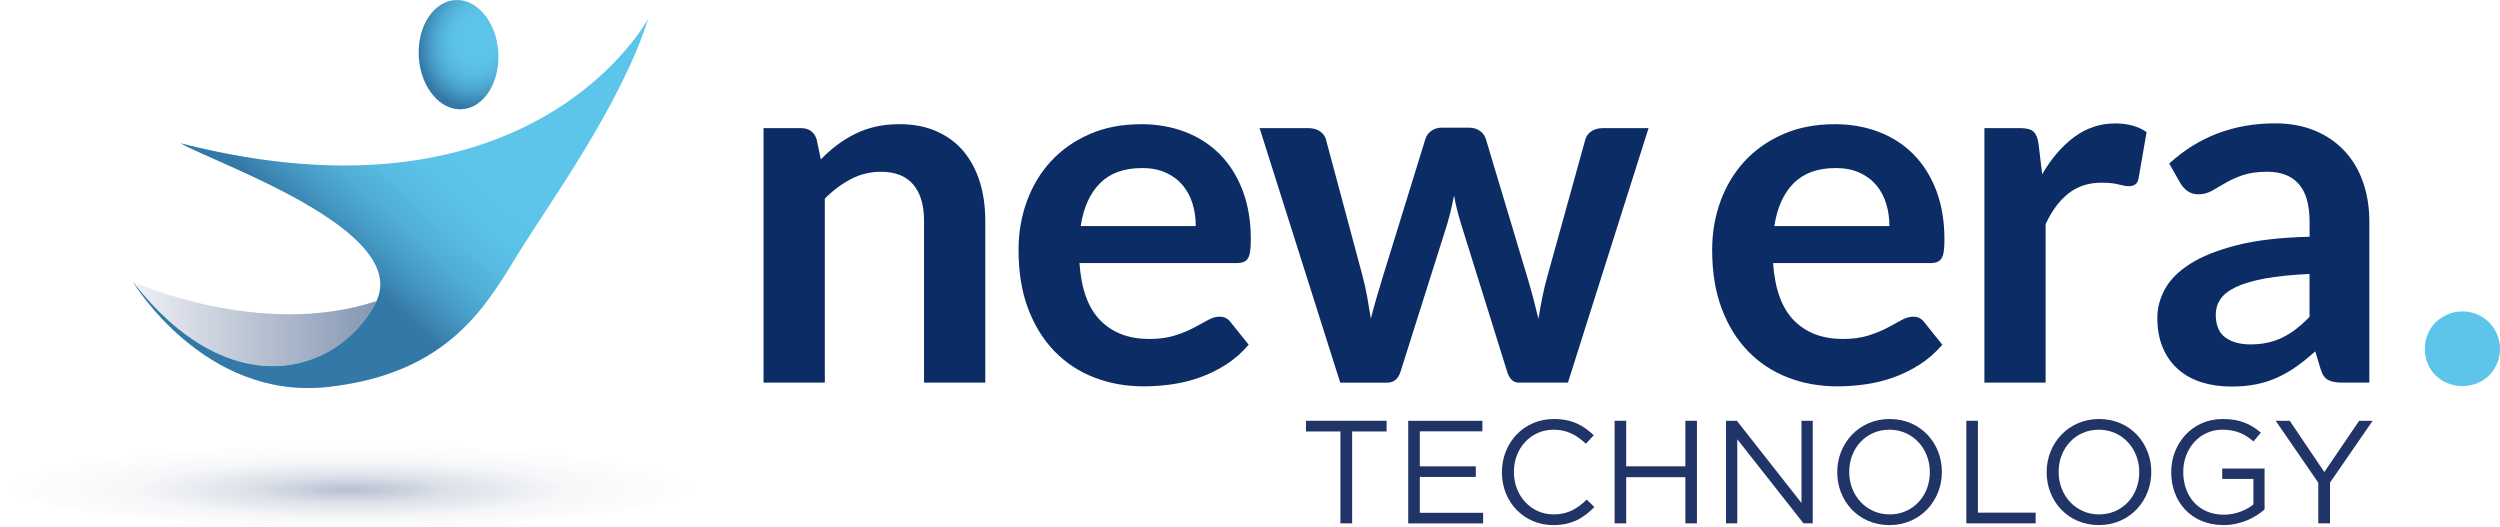 <?xml version="1.0" encoding="UTF-8"?><svg xmlns="http://www.w3.org/2000/svg" xmlns:xlink="http://www.w3.org/1999/xlink" viewBox="0 0 77.381 16.317"><defs><style>.cls-1{fill:url(#linear-gradient);}.cls-2{fill:#213467;}.cls-3{fill:#0c2c65;}.cls-4{fill:#5dc5ea;}.cls-5{fill:url(#radial-gradient-2);}.cls-5,.cls-6{opacity:.5;}.cls-6{fill:url(#linear-gradient-2);mix-blend-mode:multiply;}.cls-7{fill:url(#radial-gradient);}.cls-8{isolation:isolate;}</style><linearGradient id="linear-gradient" x1="4.11" y1="10.027" x2="11.656" y2="10.027" gradientUnits="userSpaceOnUse"><stop offset="0" stop-color="#0c2c65" stop-opacity="0"/><stop offset=".031" stop-color="#0c2c65" stop-opacity=".08"/><stop offset="1" stop-color="#0c2c65" stop-opacity=".5"/></linearGradient><linearGradient id="linear-gradient-2" x1="17.895" y1="-1.407" x2="6.432" y2="11.19" gradientUnits="userSpaceOnUse"><stop offset=".402" stop-color="#0c2c65" stop-opacity="0"/><stop offset=".468" stop-color="#0c2c65" stop-opacity=".034"/><stop offset=".526" stop-color="#0c2c65" stop-opacity=".137"/><stop offset=".579" stop-color="#0c2c65" stop-opacity=".312"/><stop offset=".63" stop-color="#0c2c65" stop-opacity=".558"/><stop offset=".68" stop-color="#0c2c65" stop-opacity=".872"/><stop offset=".697" stop-color="#0c2c65"/></linearGradient><radialGradient id="radial-gradient" cx="22.799" cy="-1358.616" fx="22.799" fy="-1358.616" r="10.326" gradientTransform="translate(-13.082 202.647) scale(1.049 .138)" gradientUnits="userSpaceOnUse"><stop offset="0" stop-color="#0c2c65" stop-opacity=".3"/><stop offset=".283" stop-color="#0c2c65" stop-opacity=".144"/><stop offset=".618" stop-color="#0c2c65" stop-opacity=".036"/><stop offset=".989" stop-color="#0c2c65" stop-opacity="0"/></radialGradient><radialGradient id="radial-gradient-2" cx="14.832" cy="1.173" fx="14.832" fy="1.173" r="1.815" gradientTransform="translate(2.021 -6.341) rotate(25.074) scale(1 1.193)" gradientUnits="userSpaceOnUse"><stop offset=".216" stop-color="#0c2c65" stop-opacity="0"/><stop offset=".393" stop-color="#0c2c65" stop-opacity=".034"/><stop offset=".545" stop-color="#0c2c65" stop-opacity=".137"/><stop offset=".687" stop-color="#0c2c65" stop-opacity=".312"/><stop offset=".823" stop-color="#0c2c65" stop-opacity=".558"/><stop offset=".954" stop-color="#0c2c65" stop-opacity=".872"/><stop offset="1" stop-color="#0c2c65"/></radialGradient></defs><g class="cls-8"><g id="Layer_2"><g id="Layer_1-2"><path class="cls-1" d="m11.615,9.401c.015-.028.029-.056.041-.084-3.6,1.195-7.547-.599-7.547-.599,2.957,3.829,6.292,2.919,7.505.683Z"/><path class="cls-4" d="m20.068.569c-.834,2.653-3.087,5.759-3.98,7.202-.986,1.592-2.123,3.79-5.951,4.207-3.829.417-6.027-3.26-6.027-3.26,2.957,3.829,6.292,2.919,7.505.683.015-.028.029-.056.041-.084,1.019-2.204-4.945-4.245-6.068-4.882,10.955,2.805,14.48-3.866,14.48-3.866Z"/><path class="cls-6" d="m20.068.569c-.834,2.653-3.087,5.759-3.98,7.202-.986,1.592-2.123,3.79-5.951,4.207-3.829.417-6.027-3.26-6.027-3.26,2.957,3.829,6.292,2.919,7.505.683.015-.028.029-.056.041-.084,1.019-2.204-4.945-4.245-6.068-4.882,10.955,2.805,14.48-3.866,14.48-3.866Z"/><path class="cls-7" d="m21.658,14.89c0,.788-4.849,1.427-10.829,1.427S0,15.678,0,14.89c0-.788,4.849-1.427,10.829-1.427s10.829.639,10.829,1.427"/><path class="cls-2" d="m41.489,13.355h-1.066v-.331h2.495v.331h-1.066v2.844h-.363v-2.844Z"/><path class="cls-2" d="m43.589,13.024h2.295v.327h-1.937v1.084h1.733v.327h-1.733v1.111h1.959v.327h-2.318v-3.175Z"/><path class="cls-2" d="m46.488,14.62v-.009c0-.898.671-1.642,1.605-1.642.576,0,.921.204,1.238.503l-.245.263c-.268-.254-.567-.435-.998-.435-.703,0-1.229.571-1.229,1.302v.009c0,.735.531,1.311,1.229,1.311.435,0,.721-.168,1.025-.458l.236.231c-.331.336-.694.558-1.27.558-.916,0-1.592-.721-1.592-1.633Z"/><path class="cls-2" d="m49.976,13.024h.358v1.41h1.832v-1.41h.358v3.175h-.358v-1.429h-1.832v1.429h-.358v-3.175Z"/><path class="cls-2" d="m53.424,13.024h.336l2,2.544v-2.544h.349v3.175h-.286l-2.05-2.603v2.603h-.349v-3.175Z"/><path class="cls-2" d="m56.867,14.62v-.009c0-.875.658-1.642,1.624-1.642s1.615.757,1.615,1.633v.009c0,.875-.658,1.642-1.624,1.642s-1.615-.757-1.615-1.633Zm2.866,0v-.009c0-.721-.526-1.311-1.252-1.311s-1.243.581-1.243,1.302v.009c0,.721.526,1.311,1.252,1.311s1.243-.581,1.243-1.302Z"/><path class="cls-2" d="m60.863,13.024h.358v2.844h1.787v.331h-2.145v-3.175Z"/><path class="cls-2" d="m63.349,14.62v-.009c0-.875.658-1.642,1.624-1.642s1.615.757,1.615,1.633v.009c0,.875-.658,1.642-1.624,1.642s-1.615-.757-1.615-1.633Zm2.866,0v-.009c0-.721-.526-1.311-1.252-1.311s-1.243.581-1.243,1.302v.009c0,.721.526,1.311,1.252,1.311s1.243-.581,1.243-1.302Z"/><path class="cls-2" d="m67.204,14.62v-.009c0-.871.639-1.642,1.592-1.642.535,0,.866.154,1.184.422l-.231.272c-.245-.213-.517-.363-.966-.363-.703,0-1.206.594-1.206,1.302v.009c0,.757.485,1.32,1.256,1.32.363,0,.699-.141.916-.318v-.789h-.966v-.322h1.311v1.265c-.295.263-.739.485-1.275.485-.998,0-1.615-.726-1.615-1.633Z"/><path class="cls-2" d="m71.758,14.942l-1.32-1.918h.435l1.07,1.587,1.079-1.587h.417l-1.32,1.914v1.261h-.363v-1.256Z"/><path class="cls-3" d="m23.633,11.842V3.966h1.159c.246,0,.407.115.484.345l.131.622c.159-.164.326-.312.503-.445.177-.133.363-.248.56-.345.197-.097.408-.171.633-.223.225-.051.471-.077.737-.077.43,0,.811.073,1.144.219.333.146.61.351.833.614.223.264.392.578.507.944.115.366.173.769.173,1.209v5.013h-1.896v-5.013c0-.481-.111-.853-.334-1.117-.223-.264-.557-.395-1.002-.395-.328,0-.635.074-.921.223-.287.149-.558.351-.814.607v5.696h-1.896Z"/><path class="cls-3" d="m35.308,3.843c.496,0,.953.079,1.37.238.417.159.777.39,1.079.695.302.304.537.678.706,1.121.169.443.253.948.253,1.516,0,.143-.007.262-.019.357-.013.095-.036.169-.069.223-.033.054-.078.092-.134.115-.056.023-.128.035-.215.035h-4.867c.056.809.274,1.402.653,1.781.379.379.88.568,1.504.568.307,0,.572-.036.795-.107.223-.072.417-.151.583-.238.166-.087.312-.166.438-.238.125-.072.247-.107.365-.107.077,0,.143.015.2.046.056.031.105.074.146.131l.553.691c-.21.246-.445.452-.706.618-.261.166-.533.299-.818.399-.284.1-.573.17-.867.211-.294.041-.58.061-.856.061-.548,0-1.057-.091-1.528-.273-.471-.181-.88-.45-1.228-.806-.348-.356-.622-.796-.821-1.32-.2-.525-.299-1.132-.299-1.823,0-.537.087-1.043.261-1.516.174-.473.423-.885.748-1.236.325-.35.722-.628,1.19-.833.468-.205.997-.307,1.585-.307Zm.038,1.359c-.553,0-.985.156-1.297.468-.312.312-.512.755-.599,1.328h3.562c0-.246-.033-.477-.1-.695-.067-.217-.169-.408-.307-.572-.138-.164-.312-.293-.522-.388-.21-.095-.456-.142-.737-.142Z"/><path class="cls-3" d="m38.993,3.966h1.504c.143,0,.264.033.361.1.097.067.159.151.184.253l1.128,4.207c.061.23.111.456.15.676.038.22.075.44.111.66.056-.22.116-.44.18-.66.064-.22.132-.445.203-.676l1.305-4.222c.031-.102.092-.187.184-.253.092-.066.2-.1.322-.1h.837c.138,0,.253.033.345.1.092.067.153.151.184.253l1.29,4.299c.066.22.127.434.18.641.054.207.106.416.157.626.036-.22.075-.44.119-.66.043-.22.099-.448.165-.683l1.167-4.207c.026-.102.087-.187.184-.253.097-.066.21-.1.338-.1h1.435l-2.495,7.876h-1.528c-.164,0-.282-.113-.353-.338l-1.42-4.552c-.046-.148-.088-.298-.127-.449-.038-.151-.07-.301-.096-.449-.031.153-.064.306-.1.457-.036.151-.077.303-.123.457l-1.435,4.537c-.072.225-.21.338-.415.338h-1.451l-2.495-7.876Z"/><path class="cls-3" d="m56.778,3.843c.496,0,.953.079,1.37.238.417.159.777.39,1.078.695.302.304.537.678.706,1.121.169.443.253.948.253,1.516,0,.143-.006.262-.019.357-.013.095-.036.169-.069.223-.033.054-.078.092-.134.115-.056.023-.128.035-.215.035h-4.867c.056.809.274,1.402.652,1.781.379.379.88.568,1.505.568.307,0,.572-.036.795-.107.223-.072.417-.151.583-.238.166-.087.312-.166.438-.238.125-.072.247-.107.365-.107.077,0,.143.015.2.046.056.031.105.074.146.131l.553.691c-.21.246-.445.452-.706.618-.261.166-.533.299-.818.399-.284.1-.573.17-.867.211-.294.041-.58.061-.856.061-.548,0-1.057-.091-1.528-.273-.471-.181-.88-.45-1.228-.806-.348-.356-.622-.796-.821-1.32-.2-.525-.299-1.132-.299-1.823,0-.537.087-1.043.261-1.516.174-.473.423-.885.748-1.236.325-.35.722-.628,1.19-.833.468-.205.997-.307,1.585-.307Zm.038,1.359c-.553,0-.985.156-1.297.468-.312.312-.512.755-.599,1.328h3.562c0-.246-.033-.477-.1-.695-.067-.217-.169-.408-.307-.572-.138-.164-.312-.293-.522-.388-.21-.095-.455-.142-.737-.142Z"/><path class="cls-3" d="m61.422,11.842V3.966h1.113c.195,0,.33.036.407.107.077.072.128.195.154.368l.115.952c.281-.486.611-.87.99-1.151.379-.281.803-.422,1.274-.422.389,0,.711.09.967.269l-.246,1.42c-.015.092-.049.157-.1.196-.051.038-.12.058-.207.058-.077,0-.182-.018-.315-.054-.133-.036-.31-.054-.53-.054-.394,0-.732.109-1.013.326-.281.218-.519.536-.714.956v4.905h-1.896Z"/><path class="cls-3" d="m73.336,11.842h-.852c-.179,0-.32-.027-.422-.081-.102-.054-.179-.162-.23-.326l-.169-.56c-.2.179-.395.337-.587.472-.192.136-.39.249-.595.342-.205.092-.422.161-.652.207-.23.046-.486.069-.768.069-.333,0-.64-.045-.921-.134-.281-.089-.523-.224-.725-.403-.202-.179-.36-.402-.472-.668-.113-.266-.169-.576-.169-.929,0-.297.078-.59.234-.879.156-.289.416-.55.779-.783.363-.233.847-.426,1.451-.58.604-.154,1.353-.24,2.249-.261v-.461c0-.527-.111-.917-.334-1.171-.223-.253-.546-.38-.971-.38-.307,0-.563.036-.768.107-.205.072-.383.152-.534.242-.151.09-.29.17-.418.242-.128.072-.269.107-.422.107-.128,0-.238-.033-.33-.1-.092-.066-.166-.148-.223-.246l-.345-.606c.906-.829,1.998-1.244,3.278-1.244.461,0,.871.076,1.232.226.361.151.666.361.917.629.251.269.442.59.572.963.131.374.196.783.196,1.228v4.974Zm-3.685-1.182c.195,0,.374-.018.537-.054.164-.036.319-.089.464-.161.146-.072.287-.16.422-.265.136-.105.273-.229.411-.372v-1.328c-.553.026-1.015.073-1.386.142-.371.069-.669.157-.894.265-.225.107-.385.233-.48.376-.095.143-.142.299-.142.468,0,.333.098.571.295.714.197.143.454.215.771.215Z"/><path class="cls-4" d="m75.055,10.798c0-.159.029-.31.088-.453.059-.143.141-.266.246-.368.105-.102.229-.184.372-.246.143-.061.297-.092.461-.092.159,0,.309.031.453.092.143.061.266.143.368.246.102.102.184.225.246.368.061.143.092.294.092.453,0,.164-.031.316-.092.457-.061.141-.143.262-.246.365-.102.102-.225.183-.368.242-.143.059-.294.088-.453.088-.164,0-.317-.03-.461-.088-.143-.059-.268-.139-.372-.242-.105-.102-.187-.224-.246-.365-.059-.141-.088-.293-.088-.457Z"/><ellipse class="cls-4" cx="14.194" cy="1.691" rx="1.232" ry="1.692" transform="translate(-.076 .861) rotate(-3.464)"/><ellipse class="cls-5" cx="14.194" cy="1.691" rx="1.232" ry="1.692" transform="translate(-.076 .861) rotate(-3.464)"/></g></g></g></svg>